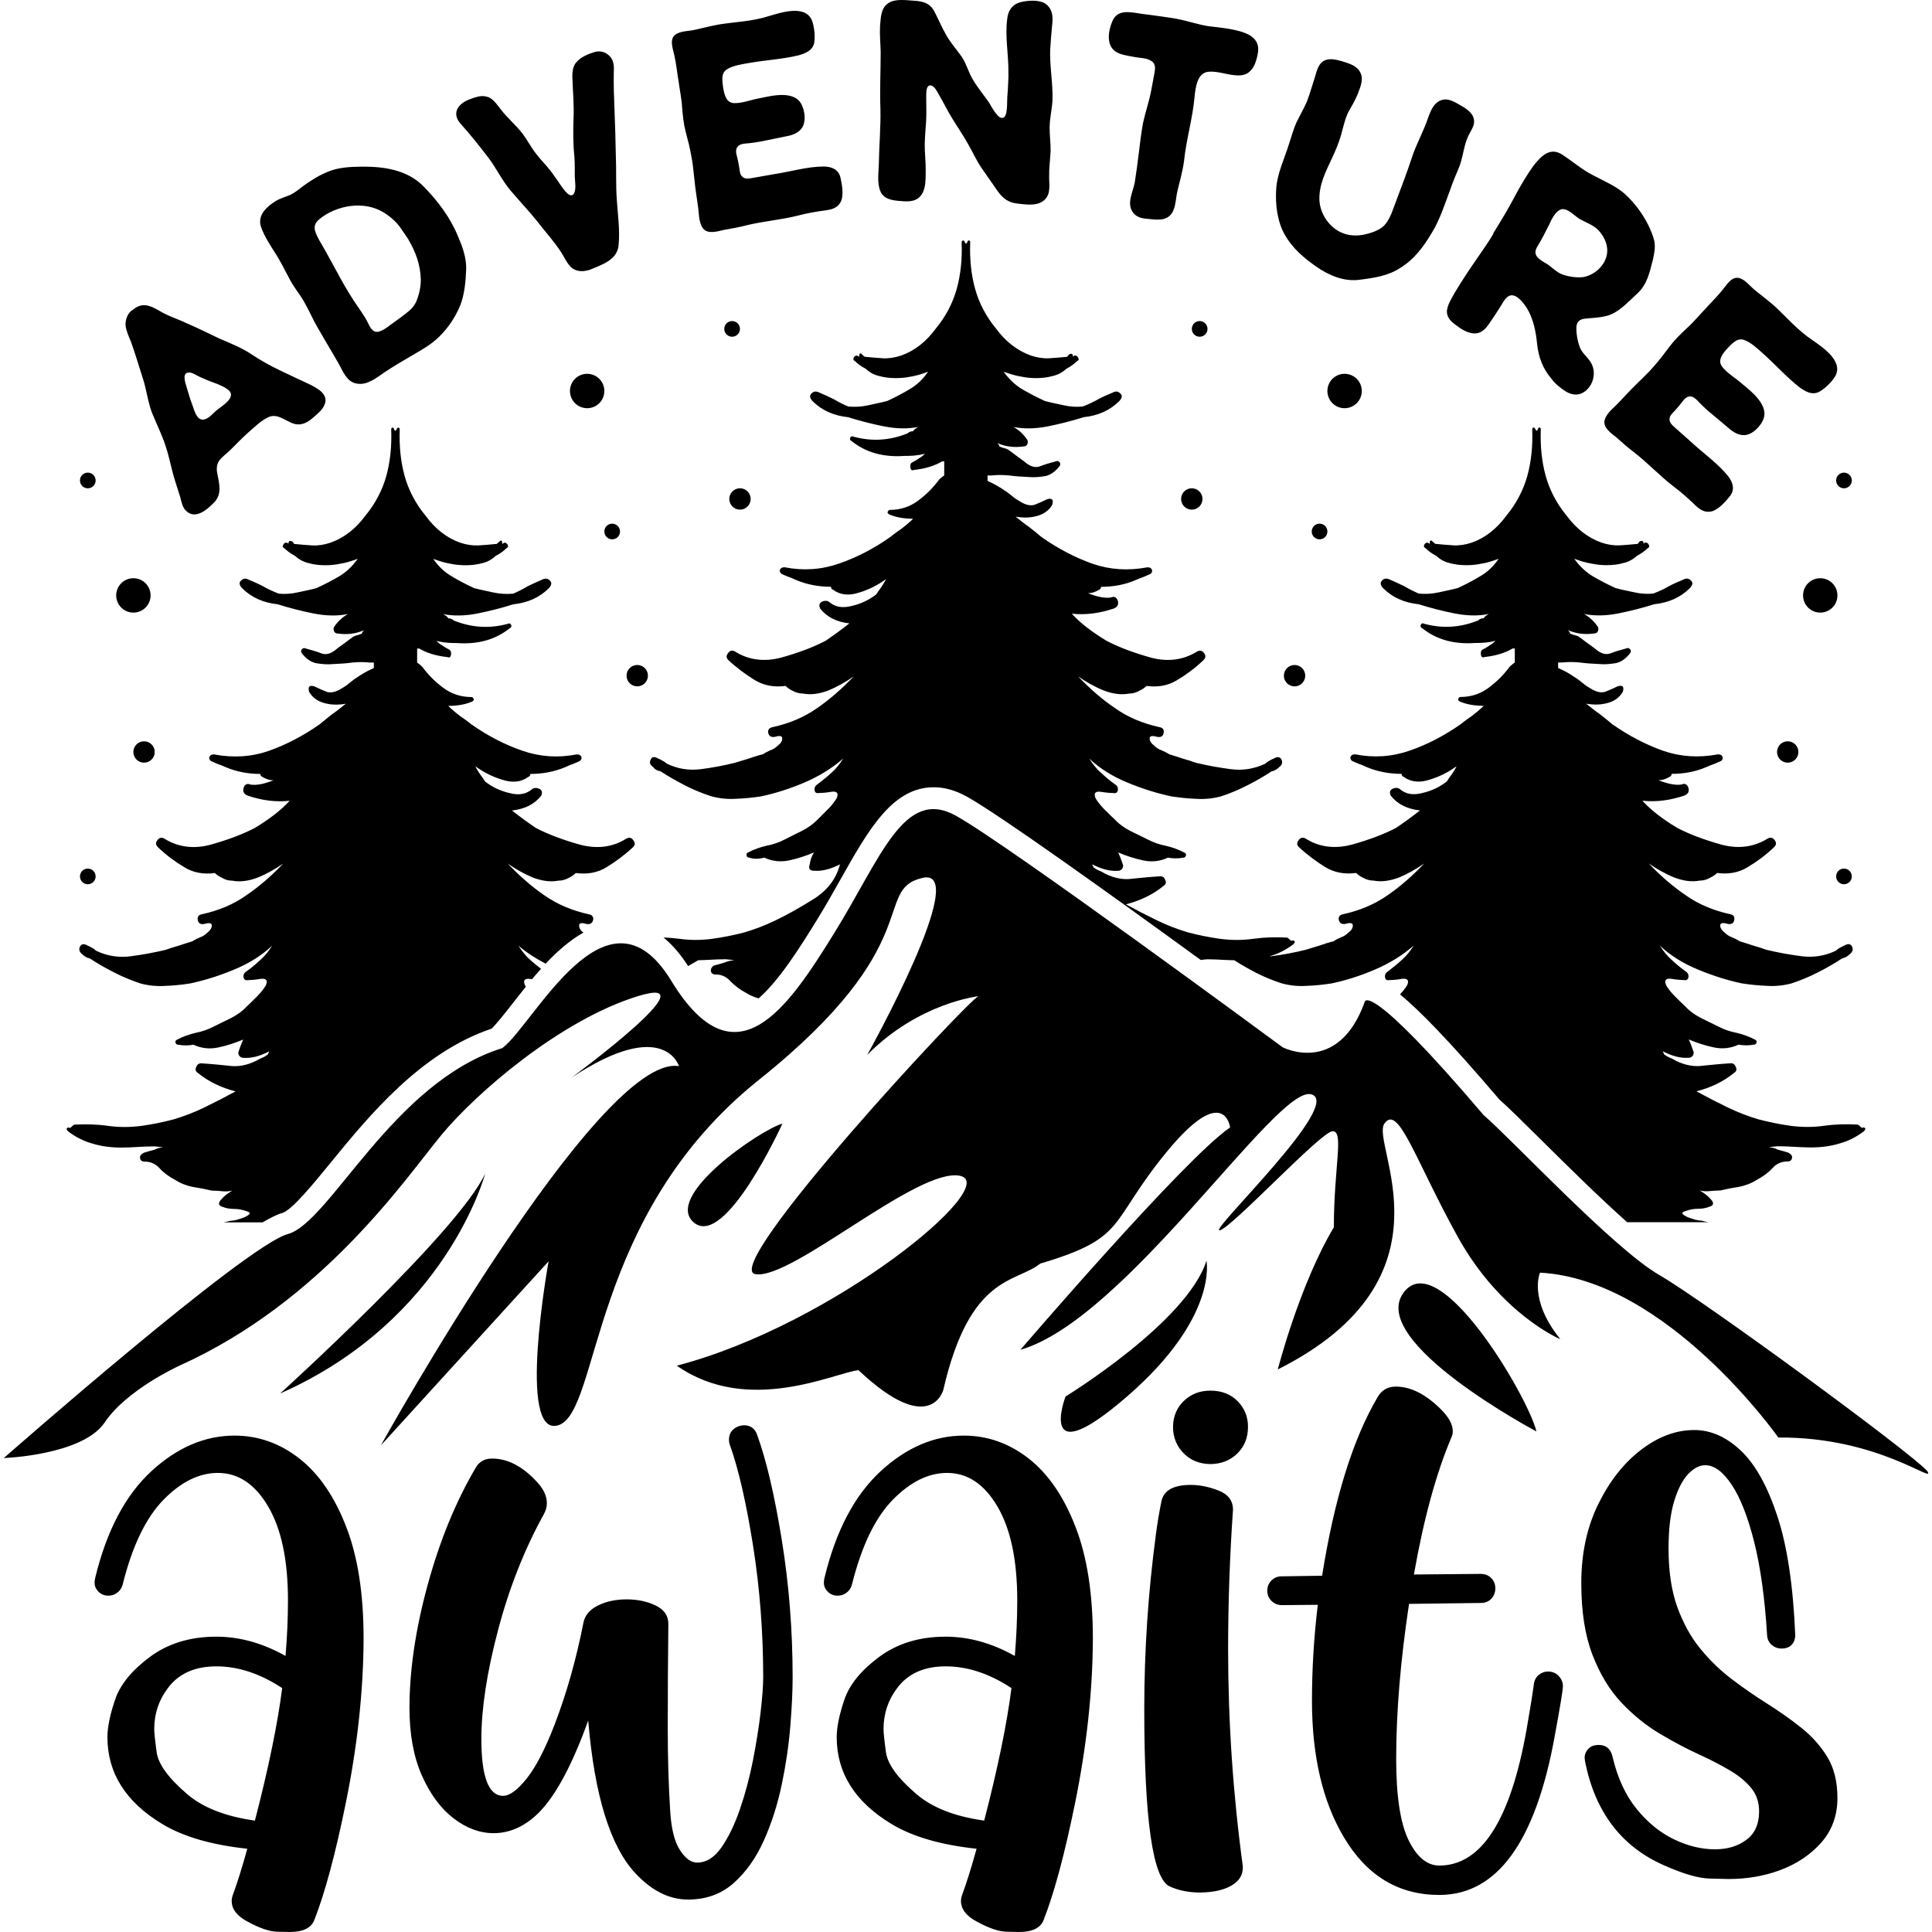 <?xml version="1.0" encoding="utf-8"?>
<!-- Generator: Adobe Illustrator 24.0.0, SVG Export Plug-In . SVG Version: 6.00 Build 0)  -->
<svg version="1.1" id="Layer_1" xmlns="http://www.w3.org/2000/svg" xmlns:xlink="http://www.w3.org/1999/xlink" x="0px" y="0px"
	 viewBox="0 0 864 864" style="enable-background:new 0 0 864 864;" xml:space="preserve">
<path d="M58.5,152.67c1.94,5.27,3.52,10.85,5.24,16.1c1.82,5.37,2.32,10.88,4.27,15.93c2.15,5.29,4.76,10.38,6.36,15.74
	c1.53,4.81,2.39,9.78,3.92,14.59l2.34,7.38c0.52,2,0.99,4.66,2.64,6.08c4,3.88,9.1-0.36,11.92-3.23c3.97-3.66,3.15-7.66,2.17-12.54
	c-0.5-2.22-0.78-4.65,0.68-6.73c1.21-1.67,3.15-2.96,4.68-4.49c2.69-2.55,5.17-5.33,8.08-7.87c2.79-2.43,5.96-5.61,9.34-7.13
	c4.62-1.98,8.44,2.87,12.68,3.27c2.71,0.29,5.11-1.18,6.97-2.8c1.74-1.52,3.82-3.13,4.94-5.13c2.98-5.27-2.61-8.16-6.53-10.07
	c-8.79-4.21-17.72-7.88-25.76-13.35c-4.39-2.92-9.4-4.91-14.28-6.99c-4.87-2.3-9.63-4.71-14.51-6.79
	c-4.23-2.04-8.63-3.32-12.62-5.78c-4.2-2.47-7.73-3.7-11.68-0.25c-2.27,1.16-3.37,4.58-3.2,6.89
	C56.41,147.94,57.56,150.42,58.5,152.67z M84.99,166.61c1.41,0.21,2.97,1.3,4.35,1.94l3.93,1.69c2.77,1.07,5.55,1.91,7.96,3.5
	c5.77,3.57-2.06,7.73-4.73,10.06c-1.63,1.42-3.66,4.01-6.06,3.85c-2.61-0.18-3.63-4.4-4.37-6.42c-1.03-2.58-1.72-5.26-2.53-7.83
	C82.92,171.28,80.97,166.23,84.99,166.61z M123.28,113.49c2.24,3.52,4.07,7.27,6.04,10.94c1.84,3.75,4.45,6.69,6.47,10.16
	c2.34,4,4.06,8.17,6.32,12.03l9.03,15.45c2.18,3.73,3.84,9.01,8.78,9.52c4.33,0.68,8.47-2.63,11.78-4.92
	c4.11-2.76,8.1-5.09,12.36-7.58c4.26-2.49,8.73-4.93,12.24-8.41c4.09-4,7.06-8.41,9.34-13.68c2.15-5.19,2.64-11.38,2.84-16.85
	c0.08-5.05-1.69-9.91-3.73-14.62c-3.45-8.35-8.98-15.66-15.2-22.03c-7.27-7.54-17.81-9.06-27.76-8.97
	c-4.98,0.05-10.56,0.28-15.27,2.32c-4.17,1.73-7.69,3.96-11.32,6.62c-1.71,1.36-3.42,2.71-5.36,3.67c-2.15,0.9-4.46,1.54-6.46,2.7
	c-4.05,2.55-8.3,6.28-6.72,11.44C118.13,105.6,120.88,109.71,123.28,113.49z M144.05,97.06c4.16-2.97,9.63-4.92,14.87-5.12
	s9.88,1.01,14.16,4.05c2.18,1.59,4.01,3.19,5.6,5.3c0.31,0.53,4.19,5.95,4.06,6.03c3.27,5.59,5.22,11.07,5.44,17.55
	c0.07,3.17-0.68,6.47-1.8,9.45c-1.01,2.55-2.69,4.26-4.94,5.92c-1.84,1.43-3.82,2.95-5.87,4.33c-1.52,1.07-3.15,2.56-5.17,3.38
	c-3.22,1.53-4.7-1.01-5.91-3.69c-1.03-2.07-2.34-4-3.72-6.05c-6.54-9.05-11.29-19.31-16.98-29.03c-1.17-2-2.49-4.26-2.97-6.3
	C140.23,100,142.07,98.57,144.05,97.06z M206.01,55.38c-4.17-4.73-1.24-8.9,3.78-10.88c2.32-0.84,5.17-2.03,7.73-1.31
	c2.85,0.61,4.47,3.3,6.23,5.46c3.48,4.65,8.2,8.19,11.25,13c1.77,2.64,3.26,5.38,5.27,7.78c1.81,2.3,3.86,4.34,5.68,6.64
	c1.81,2.3,3.34,4.7,5,7.05c0.96,1.29,4.31,6.48,5.88,3.12c0.83-1.78,0.32-5.03,0.22-7.13c-0.02-2.78,0.05-5.76-0.16-8.63
	c-0.58-5.7-0.62-11.26-0.42-17.07c0.33-6.35-0.31-12.68-0.52-19.17c-0.01-2.29,0.27-4.69,1.79-6.39c1.94-2.34,5.37-3.74,8.18-4.59
	c2.37-0.69,4.73-0.07,6.48,1.6c2.25,2.14,2.22,4.78,2.09,7.61c-0.11,5.61,0.08,11.12,0.32,16.78c0.26,6.63,0.47,13.12,0.58,19.8
	c0.31,6.77-0.06,13.47,0.45,20.34c0.46,6.72,1.46,13.58,0.79,20.38c-0.71,6.66-7.69,8.68-12.96,10.91c-2.66,0.8-5.39,0.96-7.83-0.78
	c-2.09-1.71-3.28-4.55-4.81-6.96c-3.05-4.8-7.06-9.1-10.49-13.6c-3.88-4.83-8.14-9.36-12.1-14c-3.97-4.64-6.45-10.14-10.18-15.03
	C214.3,65.18,210.37,60.2,206.01,55.38z M301.67,25.23c-0.48-2.74-2.55-7.39,0.2-9.59c2.32-1.97,6.61-1.63,9.44-2.44
	c3.47-0.76,6.91-1.68,10.41-2.29c7.47-1.16,14.96-1.37,22.21-3.74c5.36-1.57,16.01-5.16,19.12,1.82c1.11,2.78,1.61,7.39,1.03,10.31
	c-0.81,3.43-4.05,4.63-7.03,5.46c-7.21,1.74-14.67,2.1-21.96,3.39c-3.19,0.56-7.32,1.13-10,2.85c-2.83,1.75-2.03,5.37-1.71,8.13
	c0.48,2.73,1.2,6.84,4.83,6.98c3.63,0.15,7.57-1.48,11.22-2.12c5.6-1.14,16.07-3.92,19.18,3.06c1.24,2.6,1.81,6.73,0.41,9.49
	c-1.65,3.11-4.94,4-8.13,4.56c-0.91,0.16-10.74,2.2-10.74,2.2L340,63.31c-1.82,0.32-3.5,0.61-5.2,0.75
	c-1.7,0.14-3.88,0.21-4.91,1.49s-0.74,2.95-0.34,4.29c0.45,1.65,0.74,3.32,1.03,4.99c0.24,1.37,0.25,3.24,1.35,4.15
	c1.15,1.21,2.97,0.89,4.49,0.62l10.33-1.81c7.02-1.08,14.46-3.32,21.66-3.33c3.45,0.02,6.66,1.34,7.45,4.96
	c0.71,3.17,1.43,7.27,0.39,10.27c-1.44,3.39-4.3,4.04-7.52,4.45c-3.83,0.51-7.78,1.21-11.52,2.18c-7.49,1.94-15.38,2.54-22.9,4.33
	c-3.44,0.92-7.09,1.56-10.58,2.17c-2.86,0.66-7.31,2.06-9.37-0.71c-2.05-2.77-1.74-7.22-2.3-10.41c-0.49-3.67-1.13-7.32-1.46-11.02
	c-0.49-3.67-0.67-7.4-1.46-11.02c-0.64-3.65-1.58-7.24-2.53-10.84c-0.94-3.6-1.25-7.14-1.56-10.69c-0.21-3.88-1.06-7.81-1.57-11.63
	C302.83,32.7,302.49,29,301.67,25.23z M393.75,85.6c-1.64-3.73-0.78-8.81-0.72-12.67c0.13-8.02,0.88-16.03,0.7-24.22
	c-0.33-8.49,0.12-16.97,0.11-25.46c-0.09-3.86-0.49-7.88-0.27-11.73c0.37-3.7,0.28-7.87,3.72-10.13c3.12-2.11,8.04-1.26,11.59-1.05
	c3.85,0.22,6.93,1.04,8.88,4.62c1.8,3.43,3.28,7,5.23,10.43c1.95,3.58,4.68,6.56,7.09,9.99c2.11,3.12,2.97,6.84,4.93,10.11
	c2.1,3.58,4.83,6.87,7.24,10.3c0.9,1.4,4.04,7.78,6.37,6.89c2.17-0.74,1.67-7.53,1.85-9.38c0.17-0.93,0.63-10.33,0.48-10.33
	l0.01-0.31c0.13-8.17-1.59-16.23-0.53-24.24c0.37-3.7,2.27-6.45,5.99-7.46c2.94-0.72,7.58-1.11,10.49,0.33
	c3.36,1.91,4.08,5.31,3.71,8.86c-0.37,4.01-0.75,8.01-0.97,12.02c-0.28,7.56,1.3,15.15,1.02,22.85c-0.22,3.85-1.2,7.7-1.27,11.71
	c-0.06,3.55,0.5,7.26,0.44,10.81c-0.22,4.01-0.75,7.86-0.66,12.03c0.09,3.86,0.79,8.19-3.11,10.6c-2.96,1.96-7.43,1.27-10.82,0.9
	c-4.16-0.38-6.75-2.27-9.17-5.71l-7.39-10.61c-2.26-3.43-3.89-7.16-6-10.75c-2.1-3.74-4.51-7.17-6.77-10.91
	c-2.26-3.59-4.04-7.47-6.3-11.21c-0.6-1.09-1.65-3.11-3.03-3.6c-2.15-0.65-2.35,2.28-2.37,3.67c-0.07,4.01,0.18,8.03-0.04,12.04
	c-0.21,3.55-0.57,6.93-0.63,10.48c-0.06,3.85,0.49,7.88,0.43,11.73c-0.06,3.4,0.18,7.72-1.72,10.62c-2.06,3.36-5.77,3.46-9.31,3.09
	C399.4,89.7,395.24,89.17,393.75,85.6z M497.58,9.21c2.47-5.66,9.27-3.45,14.03-2.88c1.55,0.13,15.01,2.01,14.98,2.17
	c4.55,0.85,9.11,2.48,13.84,3.21c4.91,0.6,9.55,0.99,14.31,2.35c4.62,1.33,8.55,3.79,7.87,9.16c-0.64,4.28-2.29,9.77-7.28,10.41
	s-9.98-2.02-14.94-1.53c-5.11,0.46-5.77,7.4-6.18,11.25c-0.87,9.72-3.69,18.93-4.68,28.47c-0.63,5.06-2.11,9.65-3.17,14.48
	c-0.85,4.55-0.68,10.39-6.26,11.7c-2.11,0.39-4.26,0.15-6.26-0.07c-2.79-0.2-5.39-0.53-7.15-2.9c-3.02-4.02-0.03-9.11,0.76-13.35
	c0.67-4.42,1.31-8.7,1.8-13c0.54-4.61,1.12-9.36,1.97-13.91c1.06-4.83,2.72-9.54,3.62-14.39l1.5-8.04c0.34-1.82,0.4-3.85-1.28-4.95
	c-2.35-1.69-5.86-1.4-8.56-2.06c-2.43-0.45-5.34-0.84-7.44-2.17C494.42,20.24,495.69,13.41,497.58,9.21z M574.57,104.99
	c-3.37-5.9-4.28-13.51-3.86-20.28c0.39-7.11,3.74-13.77,5.82-20.57c1.01-3.08,1.87-6.22,3.16-9.2c1.55-3.21,3.38-6.31,4.78-9.57
	c1.26-3.32,2.23-6.75,3.34-10.12c0.79-2.51,1.41-5.9,3.53-7.57c2.57-1.99,5.86-1.08,8.71-0.33c3.08,1.01,6.57,1.83,8.2,4.92
	c1.69,2.95,0.23,6.36-0.92,9.39c-1.15,3.03-2.82,5.7-4.4,8.56c-1.6,3.35-2.23,6.75-3.25,10.32c-1.03,3.57-2.54,7.12-4.14,10.48
	c-2.68,5.75-5.75,11.68-5.49,18.38c0.23,6.36,4.7,12.84,10.82,15c3.18,1.21,7.33,1.13,10.49,0.18c2.91-0.71,6.38-2.03,8.29-4.45
	c2.21-2.79,3.4-6.79,4.66-10.11c2.46-6.5,4.93-12.99,7.1-19.59c2.01-6.17,5.32-11.85,7.33-18.02c1.09-2.89,2.35-6.2,5.48-7.49
	c3.33-1.38,6.46,0.8,9.18,2.33c2.72,1.53,6,3.76,5.81,7.32c-0.03,1.81-1.06,3.23-1.81,4.76c-0.95,1.62-1.66,3.5-2.17,5.28
	c-0.91,3.28-1.4,6.73-2.66,10.05c-1.46,3.41-2.97,6.96-4.14,10.48c-2.52,6.64-4.55,13.29-8.31,19.29
	c-3.62,6.06-7.65,11.46-13.71,15.26c-5.32,3.59-11.81,4.6-18.05,5.37c-7.17,1.08-13.99-1.84-19.74-5.84
	C583.03,115.29,578.03,111.08,574.57,104.99z M656.65,121.28c-2.07,3.07-4.01,6.23-5.95,9.38c-1.32,2.45-3.31,5.39-3.63,8.27
	c-0.19,2.96,1.85,4.94,4.14,6.53c2.07,1.64,4.96,3.41,7.71,3.65c3.31,0.22,5.29-1.82,6.95-4.24c1.83-2.68,3.58-5.23,5.27-7.99
	c1.21-1.97,2.92-5.63,5.95-4.67c2.29,0.69,4.46,3.65,5.68,5.49c2.91,4.69,4.12,10.68,4.62,16.06c0.6,5.8,2.5,10.96,6.27,15.44
	c1.67,2.3,4.19,4.39,6.55,5.84c2.1,1.29,4.61,1.93,7.06,0.89c5.05-2.33,7.11-9.21,4.07-13.98c-1.46-2.34-3.74-3.93-4.82-6.59
	c-0.95-2.58-1.58-5.68-1.55-8.38c-0.15-2.99,1.42-4.38,4.42-4.53c3.07-0.28,5.85-0.39,8.82-1.1c5.52-1.32,9.83-6.27,13.98-10.07
	c4.52-4.11,5.56-9.63,7.02-15.25c0.58-2.72,1.17-5.44,0.59-8.33c-0.56-2.34-1.59-4.78-2.7-7.1c-2.54-5-5.88-9.59-9.91-13.34
	c-4.09-3.96-9.78-6.19-14.67-8.84c-4.98-2.51-9.09-6.13-13.74-9.17c-5.36-3.66-9.45,0.35-12.8,4.63c-3.22,4.36-5.92,9.04-8.48,13.8
	c-2.92,5.63-6.23,11.02-9.63,16.54C668.37,104.58,657.7,119.57,656.65,121.28z M687.54,110.21c1.94-3.15,3.53-6.34,5.21-9.66
	c1.03-2.27,3.01-6.66,5.95-7.03c2.78-0.1,5.29,2.89,7.52,4.26c2.5,1.54,5.53,2.49,7.79,4.42c2.12,1.85,4.13,5.07,4.57,7.88
	c1.31,6.42-4.08,12.53-10.28,13.79c-2.81,0.45-6.64-0.1-9.33-1.03c-3.29-1.12-5.33-4-8.38-5.51
	C687.56,115.47,685.36,113.76,687.54,110.21z M739.8,163.61c2.46-2.77,4.69-5.74,6.91-8.72c2.23-2.97,4.81-5.42,7.4-7.87
	c2.91-2.58,5.45-5.68,8.13-8.46c2.56-2.89,5.25-5.45,7.7-8.44c1.84-2.08,4.2-6.59,7.63-5.81c2.98,0.59,5.38,4.16,7.78,5.88
	c2.76,2.24,5.61,4.37,8.27,6.72c5.55,5.13,10.37,10.86,16.74,15.07c4.56,3.23,14,9.33,10.46,16.1c-1.48,2.6-4.79,5.86-7.44,7.22
	c-3.19,1.5-6.14-0.29-8.65-2.11c-5.84-4.57-10.77-10.18-16.31-15.1c-2.42-2.15-5.43-5.03-8.45-6.06c-3.13-1.13-5.47,1.75-7.43,3.72
	c-1.85,2.07-4.61,5.19-2.47,8.12c2.14,2.93,5.87,5,8.64,7.46c4.37,3.67,13.06,10.15,9.53,16.92c-1.27,2.59-4.15,5.6-7.17,6.22
	c-3.46,0.64-6.2-1.38-8.62-3.53c-0.69-0.62-8.4-7.04-8.4-7.04l-0.12-0.1c-1.38-1.23-2.65-2.36-3.82-3.6
	c-1.17-1.24-2.58-2.91-4.22-2.92c-1.64-0.01-2.77,1.26-3.57,2.4c-1.01,1.37-2.14,2.64-3.27,3.91c-0.92,1.04-2.38,2.22-2.41,3.64
	c-0.23,1.65,1.15,2.88,2.31,3.9l7.84,6.97c5.21,4.83,11.59,9.25,16.07,14.89c2.13,2.71,3.09,6.04,0.75,8.92
	c-2.04,2.53-4.8,5.64-7.8,6.69c-3.55,0.98-5.84-0.85-8.16-3.12c-2.78-2.68-5.78-5.34-8.87-7.67c-6.18-4.66-11.55-10.46-17.63-15.24
	c-2.86-2.12-5.63-4.58-8.28-6.94c-2.3-1.83-6.17-4.44-5.27-7.78s4.57-5.85,6.72-8.27c2.57-2.66,5.03-5.43,7.72-8
	C734.65,168.94,737.46,166.48,739.8,163.61z M133.99,652.34c-8.76-6.89-18.48-10.33-29.15-10.33c-13.14,0-25.46,5.25-36.95,15.74
	c-11.77,10.77-20.21,26.74-25.32,47.9c-0.18,0.73-0.27,1.46-0.27,2.19c0,0.92,0.23,1.78,0.68,2.6c1.28,2.1,3.1,3.15,5.47,3.15
	c1.28,0,2.42-0.32,3.42-0.96c1.55-0.91,2.55-2.28,3.01-4.11c4.29-17.15,10.35-29.75,18.2-37.78c7.85-8.03,15.97-12.04,24.36-12.04
	c9.12,0,16.63,5.02,22.51,15.06c5.89,10.04,8.83,24,8.83,41.88c0,8.12-0.37,16.42-1.09,24.91c-10.22-5.75-20.53-8.62-30.93-8.62
	c-11.68,0-21.58,3.01-29.7,9.03c-8.12,6.02-13.32,12.41-15.6,19.16c-2.28,6.75-3.42,12.32-3.42,16.7c0,16.06,8.16,29.02,24.5,38.87
	c9.31,5.66,21.99,9.35,38.05,11.08c-2.37,8.58-4.56,15.55-6.57,20.94c-0.27,0.82-0.41,1.6-0.41,2.33c0,3.65,2.28,6.71,6.84,9.17
	c5.47,3.01,9.92,4.56,13.34,4.65c3.42,0.09,5.31,0.14,5.68,0.14c6.02,0,9.72-1.78,11.09-5.34c4.74-12.04,9.44-29.51,14.1-52.42
	c5.2-25.55,7.85-50.04,7.94-73.49c0-19.89-2.56-36.45-7.67-49.68C149.72,669.48,142.75,659.23,133.99,652.34z M114,814.18
	c-13.14-1.82-23.27-5.79-30.38-11.91c-8.3-7.12-12.82-13.32-13.55-18.61c-0.73-5.29-1.09-8.76-1.09-10.4
	c0-6.75,1.96-12.77,5.89-18.07c4.83-6.66,12.13-9.99,21.9-9.99c9.76,0,19.57,3.24,29.42,9.72C124.18,770.8,120.12,790.55,114,814.18
	z M349.61,688.61c3.24,20.03,4.86,40.53,4.86,61.52c0,6.02-0.34,13.28-1.03,21.76c-0.68,8.48-1.96,17.2-3.83,26.14
	c-1.87,8.94-4.54,17.29-8.01,25.05c-3.47,7.76-7.96,14.1-13.48,19.02c-5.52,4.93-12.34,7.39-20.46,7.39c-8.3,0-16.1-3.88-23.4-11.63
	c-11.32-12.05-18.39-34.85-21.21-68.43c-7.66,21.26-15.56,35.49-23.68,42.7c-5.75,5.11-11.95,7.67-18.61,7.67
	c-6.21,0-12.18-2.21-17.93-6.64c-5.75-4.42-10.47-10.81-14.17-19.16c-3.7-8.35-5.54-18.41-5.54-30.17c0-16.88,2.71-35.24,8.14-55.09
	c5.43-19.85,12.61-37.34,21.55-52.49c1.55-2.64,3.97-3.97,7.25-3.97c7.12,0,13.91,3.61,20.39,10.81c2.74,3.01,4.11,6.07,4.11,9.17
	c0,1.64-0.46,3.28-1.37,4.93c-8.67,15.69-15.49,32.96-20.46,51.8c-4.97,18.84-7.46,35.06-7.46,48.66c0,16.97,3.24,25.46,9.72,25.46
	c2.92,0,6.43-2.58,10.54-7.73c4.11-5.15,8.26-13.16,12.45-24.02c5.38-13.96,9.72-29.29,13-45.98c0.73-3.19,2.92-5.68,6.57-7.46
	c3.65-1.78,7.89-2.67,12.73-2.67c4.83,0,9.14,0.91,12.93,2.74c3.79,1.83,5.68,4.56,5.68,8.21c-0.18,15.7-0.27,31.16-0.27,46.4
	c0,13.32,0.36,25.73,1.09,37.23c0.46,7.85,1.89,13.66,4.31,17.45c2.42,3.79,5,5.68,7.73,5.68c4.11,0,7.73-2.26,10.88-6.78
	c3.15-4.51,5.91-10.22,8.28-17.11c2.37-6.89,4.31-14.16,5.82-21.83c1.5-7.67,2.64-14.85,3.42-21.55c0.77-6.71,1.16-11.88,1.16-15.53
	c0-20.25-1.53-39.99-4.58-59.19c-3.06-19.2-6.5-34.15-10.33-44.82c-0.27-0.73-0.41-1.46-0.41-2.19c0-3.01,1.46-5.06,4.38-6.16
	c0.82-0.27,1.6-0.41,2.33-0.41c2.92,0,4.88,1.41,5.89,4.24C342.7,652.92,346.37,668.59,349.61,688.61z M460.13,652.34
	c-8.76-6.89-18.48-10.33-29.15-10.33c-13.14,0-25.46,5.25-36.95,15.74c-11.77,10.77-20.21,26.74-25.32,47.9
	c-0.18,0.73-0.27,1.46-0.27,2.19c0,0.92,0.23,1.78,0.68,2.6c1.28,2.1,3.1,3.15,5.47,3.15c1.28,0,2.42-0.32,3.42-0.96
	c1.55-0.91,2.55-2.28,3.01-4.11c4.29-17.15,10.35-29.75,18.2-37.78c7.85-8.03,15.97-12.04,24.36-12.04
	c9.12,0,16.63,5.02,22.51,15.06c5.89,10.04,8.83,24,8.83,41.88c0,8.12-0.37,16.42-1.09,24.91c-10.22-5.75-20.53-8.62-30.93-8.62
	c-11.68,0-21.58,3.01-29.7,9.03c-8.12,6.02-13.32,12.41-15.6,19.16c-2.28,6.75-3.42,12.32-3.42,16.7c0,16.06,8.16,29.02,24.5,38.87
	c9.31,5.66,21.99,9.35,38.05,11.08c-2.37,8.58-4.56,15.55-6.57,20.94c-0.27,0.82-0.41,1.6-0.41,2.33c0,3.65,2.28,6.71,6.84,9.17
	c5.47,3.01,9.92,4.56,13.34,4.65c3.42,0.09,5.31,0.14,5.68,0.14c6.02,0,9.72-1.78,11.09-5.34c4.74-12.04,9.44-29.51,14.1-52.42
	c5.2-25.55,7.85-50.04,7.94-73.49c0-19.89-2.56-36.45-7.67-49.68C475.86,669.48,468.88,659.23,460.13,652.34z M440.14,814.18
	c-13.14-1.82-23.27-5.79-30.38-11.91c-8.3-7.12-12.82-13.32-13.55-18.61c-0.73-5.29-1.09-8.76-1.09-10.4
	c0-6.75,1.96-12.77,5.89-18.07c4.83-6.66,12.13-9.99,21.9-9.99c9.76,0,19.57,3.24,29.42,9.72
	C450.32,770.8,446.26,790.55,440.14,814.18z M549.22,737.54c0,32.48,2.19,64.83,6.57,97.04v0.68c0,3.38-1.71,6.04-5.13,8.01
	c-3.42,1.96-8.05,2.99-13.89,3.08c-5.11,0-9.67-0.91-13.69-2.73c-7.57-3.47-11.36-29.93-11.36-79.38c0-26,1.73-52.01,5.2-78.01
	c0.64-4.93,1.46-9.85,2.46-14.78c1-4.93,5.38-7.39,13.14-7.39c4.01,0,8.16,0.84,12.45,2.53c4.29,1.69,6.43,4.54,6.43,8.55
	C549.95,696.12,549.22,716.92,549.22,737.54z M553.46,626.61c3.1,3.15,4.65,6.96,4.65,11.43c0,4.93-1.62,8.94-4.86,12.05
	c-3.24,3.1-7.28,4.65-12.11,4.65c-4.84-0.09-8.81-1.73-11.91-4.93c-3.1-3.19-4.65-7.12-4.65-11.77c0.09-4.74,1.73-8.62,4.93-11.63
	c3.19-3.01,7.12-4.51,11.77-4.51C546.3,621.89,550.36,623.47,553.46,626.61z M697.58,750.13c0.91,1.19,1.37,2.46,1.37,3.83
	c0,1.74-1.23,9.26-3.7,22.58c-8.58,47.26-25.78,70.89-51.6,70.89c-18.25,0-32.48-8.62-42.7-25.87
	c-9.49-15.96-14.23-36.31-14.23-61.04c0-14.14,0.87-28.42,2.6-42.84l-16.01,0.14c-1.82,0-3.38-0.61-4.65-1.85
	c-1.28-1.23-1.92-2.76-1.92-4.59c0-1.82,0.62-3.35,1.85-4.59c1.23-1.23,2.76-1.85,4.59-1.85l18.07-0.27
	c5.47-34.39,13.73-60.99,24.77-79.79c1.82-3.19,4.56-4.79,8.21-4.79c6.66,0,13.41,3.42,20.26,10.26c3.47,3.47,5.2,6.71,5.2,9.72
	c0,0.91-0.18,1.78-0.55,2.6c-6.84,16.06-12.45,36.54-16.83,61.45l29.84-0.27c1.92,0,3.49,0.62,4.72,1.85
	c1.23,1.23,1.85,2.76,1.85,4.58c0,1.83-0.59,3.38-1.78,4.66c-1.19,1.28-2.74,1.91-4.65,1.91l-32.16,0.41
	c-3.83,25.27-5.75,48.4-5.75,69.39c0,16.61,1.85,28.7,5.54,36.27c3.7,7.57,8.28,11.36,13.76,11.36c18.79,0,31.8-20.25,39-60.77
	c1.64-9.49,2.74-16.29,3.28-20.39c0.27-1.82,1.03-3.21,2.26-4.17s2.58-1.44,4.04-1.44C694.52,747.53,696.3,748.4,697.58,750.13z
	 M817.26,785.85c2.96,4.93,4.45,11,4.45,18.2c0,7.85-2.42,14.51-7.25,19.98c-4.84,5.48-11.09,9.63-18.75,12.45
	c-7.03,2.55-14.6,3.83-22.72,3.83c-0.73,0-3.56-0.07-8.49-0.21c-4.93-0.13-11.63-2.07-20.12-5.82
	c-19.07-8.3-30.89-23.68-35.45-46.12c-0.18-0.82-0.27-1.6-0.27-2.33c0-0.91,0.32-1.87,0.96-2.88c1.1-1.73,2.87-2.6,5.34-2.6
	c3.28,0,5.34,1.74,6.16,5.2c2.19,9.4,5.75,17.15,10.67,23.27c4.93,6.11,10.49,10.67,16.7,13.68c6.2,3.01,12.36,4.52,18.48,4.52
	c5.57,0,10.24-1.41,14.03-4.24c3.79-2.83,5.68-7.07,5.68-12.73c0-4.11-1.19-7.59-3.56-10.47c-2.37-2.88-5.52-5.48-9.44-7.8
	c-3.92-2.33-8.35-4.63-13.28-6.91c-5.84-2.64-11.86-5.82-18.07-9.51c-6.21-3.7-11.95-8.35-17.24-13.96
	c-5.29-5.61-9.6-12.73-12.93-21.35c-3.33-8.62-5-19.32-5-32.1c0-13.23,2.53-25,7.6-35.31c5.06-10.31,11.45-18.41,19.16-24.29
	c7.71-5.89,15.62-8.83,23.75-8.83c7.39,0,14.32,3.06,20.8,9.17c6.48,6.11,11.93,15.88,16.36,29.29c4.42,13.41,7.09,31.16,8.01,53.24
	c0,1.73-0.53,3.17-1.57,4.31c-1.05,1.14-2.58,1.71-4.59,1.71c-1.64,0-3.1-0.55-4.38-1.64c-1.28-1.1-1.96-2.55-2.05-4.38
	c-1.01-16.42-2.92-30.27-5.75-41.54c-2.83-11.27-6.18-19.82-10.06-25.66c-3.88-5.84-7.82-8.76-11.84-8.76
	c-2.65,0-5.23,1.35-7.73,4.04c-2.51,2.69-4.59,6.77-6.23,12.25c-1.64,5.48-2.46,12.45-2.46,20.94c0,10.22,1.3,18.93,3.9,26.14
	c2.6,7.21,6.02,13.41,10.26,18.61c4.24,5.2,8.92,9.74,14.03,13.62c5.11,3.88,10.26,7.46,15.47,10.74
	c5.66,3.56,10.9,7.25,15.74,11.09C810.4,776.55,814.3,780.93,817.26,785.85z M30.45,505.94c-0.68-0.68-0.82-1.23-0.41-1.5
	c0.27-0.27,0.82-0.27,1.36,0c0.96-0.95,1.64-1.5,1.91-1.5c5.18-0.27,10.23-0.14,15.01,0.55c4.91,0.68,9.82,0.68,15.01,0
	c4.78-0.68,9.55-1.64,14.19-2.86c4.64-1.37,9.28-3.14,13.78-5.32c4.78-2.32,9.55-4.77,14.05-7.23c-6.41-1.64-12.14-4.37-16.92-8.32
	c-0.95-0.55-1.23-1.5-0.68-2.59c0.41-1.09,1.09-1.64,2.18-1.64c4.5,0.27,8.6,0.68,12.55,1.09c3.82,0.55,7.78-0.14,12.01-2.18
	c0.96-0.55,1.91-1.09,2.73-1.37c0.68-0.27,1.64-0.82,2.59-1.5c0-0.27,0.14-0.55,0.27-0.68c0.14-0.14,0.27-0.41,0.27-0.68
	c-4.23,2.18-8.05,3.14-11.6,2.86c-0.68,0-1.23-0.27-1.77-0.95c-0.41-0.68-0.55-1.36-0.27-1.91c0.68-2.05,1.37-3.82,2.05-5.32
	c-3.55,1.5-7.23,2.73-11.19,3.55c-3.82,0.82-7.5,0.41-11.05-1.23c-2.32,0.41-4.5,0.41-6.82,0c-0.68,0-0.96-0.27-1.23-0.95
	c-0.14-0.68,0.14-1.09,0.82-1.36c2.59-1.36,5.32-2.32,8.19-3c2.86-0.55,5.59-1.5,8.19-2.86c2.59-1.23,5.18-2.59,7.78-3.82
	c2.59-1.36,4.78-2.87,6.68-4.91c1.64-1.5,3.27-3.14,4.91-4.78c1.64-1.64,2.86-3.27,3.82-4.78c0.96-2.32,0.27-3.27-2.18-3
	c-2.46,0.41-4.23,0.55-5.59,0.55c-1.23,0.27-1.91-0.14-2.18-1.23c-0.14-1.09,0.27-2.05,1.23-2.59c2.32-1.64,4.37-3.41,6.28-5.18
	c1.91-1.64,3.68-3.82,5.32-6.41c-4.78,4.5-10.51,8.05-17.19,10.78c-6.55,2.73-13.1,4.78-19.51,6.14c-3.55,0.55-7.23,0.96-11.05,1.09
	c-3.96,0.27-7.64-0.14-11.19-1.09c-4.09-1.36-8.05-3-11.73-4.91c-3.82-1.91-7.37-3.96-10.91-6.28c-1.36-0.27-2.46-0.96-3.41-1.91
	c-1.23-0.96-1.64-2.05-0.96-3.41c0.68-1.23,1.77-1.37,3.41-0.41c0.68,0.27,1.23,0.55,1.91,0.96c0.68,0.27,1.23,0.82,1.91,1.36
	c4.91,2.32,9.96,3.14,15.28,2.46c5.32-0.68,10.51-1.64,15.69-2.86c1.91-0.68,3.96-1.36,6-1.91c2.05-0.68,4.09-1.36,6-1.91
	c0.96-0.68,2.18-1.23,3.41-1.77c1.23-0.41,2.46-1.23,3.41-2.18c1.23-0.96,1.91-2.05,1.91-3.14c0-1.09-1.09-1.36-3.41-0.68
	c-1.64,0.27-2.59-0.27-2.87-1.77c-0.27-1.36,0.27-2.32,1.91-2.59c7.37-1.64,14.05-4.37,19.78-8.46c5.87-3.96,11.32-8.73,16.51-14.19
	c-3.55,2.46-7.37,4.64-11.46,6.28c-3.96,1.5-7.78,2.05-11.32,1.36c-1.64,0-3.14-0.41-4.5-1.23c-1.5-0.68-2.59-1.5-3.27-2.18
	c-5.05,0.68-9.69-0.14-13.64-2.59c-4.09-2.46-8.05-5.32-11.87-9c-0.96-0.96-1.09-1.91-0.27-3c0.82-1.23,1.91-1.5,3.14-0.82
	c6.14,3.82,13.1,4.78,20.74,2.73c7.78-2.18,14.32-4.64,19.78-7.5c6.55-3.96,11.73-7.91,15.55-12.14
	c-6.14,0.68-12.42-0.14-18.83-2.32c-1.64-0.68-2.18-1.77-1.77-3.41c0.55-1.64,1.64-2.18,3.14-1.5c2.59,0.41,6-0.27,10.23-1.91
	c-1.64,0-3.27-0.55-4.91-1.5c-0.55-0.27-0.96-0.68-0.96-1.36c-5.46,0-10.64-0.96-15.42-3c-1.23-0.55-2.46-1.09-3.41-1.36
	c-0.96-0.41-2.05-0.82-3.41-1.5c-0.55-0.55-0.82-1.23-0.41-1.91c0.27-0.68,0.96-0.96,1.91-0.96c8.73,1.64,16.92,1.09,24.69-1.64
	c7.64-2.73,15.28-6.69,22.65-11.87c1.91-1.64,3.82-3.14,5.73-4.64c2.05-1.36,3.96-3,5.87-4.5c-3.27,0.55-6.41,0.55-9.41-0.27
	c-3.14-0.82-5.46-2.46-6.96-5.05c-0.68-2.32,0.14-3.14,2.32-2.46c1.91,0.95,3.82,1.77,5.59,2.46c1.77,0.55,3.96,0.14,6.55-1.5
	c1.23-0.68,2.46-1.5,3.55-2.46c1.23-0.96,2.18-1.77,3.14-2.32c2.32-1.64,4.91-3.14,7.78-4.37v-2.46h-1.91
	c-2.32-0.27-4.91-0.27-7.78,0c-2.86,0.41-5.73,0.55-8.46,0.68c-2.73,0.27-5.32,0-7.78-0.41c-2.32-0.55-4.5-2.05-6.41-4.64
	c-0.27-0.55-0.27-1.23,0.27-1.64c0.41-0.55,0.96-0.55,1.64-0.27c2.59,0.68,4.91,1.36,6.96,2.18c2.18,0.82,4.5,0.14,7.09-2.18
	c1.23-0.96,2.46-1.77,3.55-2.59c1.09-0.82,2.32-1.77,3.68-2.73c0.55-0.27,1.23-0.55,1.91-0.68c0.68-0.14,1.23-0.41,1.91-0.68
	c0-0.41,0.27-0.82,0.96-1.5c-3.82,1.64-7.64,2.05-11.6,1.5c-0.96,0-1.64-0.41-1.91-1.23c-0.27-0.82-0.14-1.5,0.41-2.18
	c1.64-2.32,3.68-4.09,5.87-5.32c-4.77,0.96-9.96,0.82-15.42-0.27c-5.46-1.09-10.78-2.46-15.96-4.09c-6.41-0.68-11.73-3-15.96-7.23
	c-1.23-1.37-1.5-2.46-0.41-3.41c0.96-0.95,2.05-1.09,3.27-0.41c2.32,0.96,4.5,1.91,6.55,3c2.05,1.23,4.5,2.32,6.96,3.28
	c2.59,0.27,5.46,0.14,8.46-0.55c3.14-0.68,6-1.23,8.46-1.91c3.55-1.64,6.96-3.41,10.23-5.32c3.14-1.91,5.87-4.5,8.19-7.78
	c-2.59,0.96-5.18,1.77-7.78,2.18c-2.59,0.55-4.77,0.68-6.68,0.68c-2.59,0-5.18-0.27-7.5-0.96c-2.46-0.55-4.5-1.77-6.14-3.27
	c-1.91-0.95-3.41-2.18-4.78-3.41c-0.68-0.27-0.82-0.82-0.41-1.5c0.27-0.55,0.68-0.96,1.36-0.96c0.41,0,0.68,0.14,0.95,0.55
	c0-1.36,0.68-1.64,1.91-0.95c0,0.27,0.14,0.41,0.27,0.41c0.14,0,0.27,0.14,0.27,0.55c2.86,0.27,5.59,0.55,8.19,0.68
	c2.59,0.14,5.32-0.27,8.19-1.23c6.14-2.18,11.32-6.28,15.55-12.01c4.5-5.46,7.64-11.46,9.41-17.87c1.77-6.41,2.46-13.37,2.18-20.74
	c0-0.41,0.14-0.68,0.41-0.82c0.41-0.14,0.68,0.14,0.95,0.82c0,0.27,0.14,0.41,0.27,0.41c0.14,0,0.27,0.14,0.27,0.55
	c0-0.41,0-0.55,0.14-0.55c0.27,0,0.27-0.14,0.27-0.41c0.41-0.68,0.68-0.96,0.95-0.82c0.41,0.14,0.55,0.41,0.55,0.82
	c-0.27,7.37,0.41,14.32,2.18,20.74c1.77,6.41,4.91,12.42,9.41,17.87c4.23,5.73,9.28,9.82,15.42,12.01c2.87,0.96,5.73,1.36,8.19,1.23
	c2.59-0.14,5.32-0.41,8.19-0.68l1.09-0.95c0.96-0.96,1.36-0.68,1.36,0.95l0.96-0.55c0.68,0,1.23,0.41,1.5,0.96
	c0.27,0.68,0.14,1.23-0.55,1.5c-1.23,1.23-2.86,2.46-4.77,3.41c-1.64,1.5-3.55,2.73-6,3.27c-2.46,0.68-4.91,0.96-7.51,0.96
	c-1.91,0-4.23-0.14-6.82-0.68c-2.59-0.41-5.05-1.23-7.64-2.18c2.18,3.27,4.91,5.87,8.19,7.78c3.14,1.91,6.55,3.68,10.1,5.32
	c2.59,0.68,5.46,1.23,8.46,1.91c3.14,0.68,6,0.82,9,0.55c2.18-0.95,4.37-2.05,6.41-3.28c2.18-1.09,4.37-2.05,6.55-3
	c1.36-0.68,2.46-0.55,3.41,0.41c0.96,0.95,0.82,2.05-0.41,3.41c-4.23,4.23-9.55,6.55-15.96,7.23c-5.18,1.64-10.5,3-15.96,4.09
	c-5.46,1.09-10.64,1.23-15.42,0.27c1.23,0.68,2.05,1.23,2.32,1.91c0.95,0,1.77,0.27,2.46,0.96c8.05,3.27,16.1,3.68,24.15,1.5
	c0.68-0.41,1.09-0.14,1.5,0.41c0.27,0.68,0.14,1.23-0.55,1.5c-6.41,5.18-14.33,7.37-23.74,6.68c-1.23,0-2.73,0-4.23-0.14
	c-1.64-0.14-3.27-0.41-4.91-0.82c0.68,0.68,1.5,1.36,2.46,1.91c0.96,0.68,2.05,1.36,3.41,2.05c0.55,0.27,0.82,0.95,0.68,2.18
	c-0.14,1.09-0.68,1.5-1.64,1.09c-5.18-0.55-9.41-1.91-12.55-3.82h-0.96v6.28c0.55,0.41,1.36,0.96,2.32,1.91
	c2.59,3.55,5.73,6.69,9.41,9.41c3.68,2.73,7.91,4.09,12.42,4.09c0.55,0,0.95,0.27,1.09,0.82c0.27,0.41,0,0.82-0.68,1.23
	c-2.87,1.23-6.41,1.91-10.64,1.91c1.64,1.64,3.27,3,5.05,4.37c1.77,1.23,3.55,2.46,5.18,3.82c7.37,5.18,15.01,9.14,22.92,11.87
	c7.91,2.73,15.96,3.27,24.28,1.64c1.09,0,1.64,0.27,2.05,0.96c0.27,0.68,0.14,1.36-0.55,1.91c-1.23,0.68-2.46,1.09-3.41,1.5
	c-0.95,0.27-2.05,0.82-3.27,1.36c-4.91,2.05-10.1,3-15.55,3c0,0.68-0.27,1.09-0.96,1.36c-3.14,2.32-7.09,2.73-11.6,1.23
	c-4.5-1.36-8.46-3.41-12.01-6c0.55,1.23,1.36,2.46,2.18,3.68c0.82,1.09,1.5,2.05,2.18,3.14c3.14,2.46,6.82,4.23,11.05,5.18
	c4.23,1.09,7.5,0.41,10.1-1.91c0.96-0.55,2.05-0.55,3.14,0c1.23,0.68,1.36,1.64,0.82,3c-3,3.82-7.23,6-13.1,6.68
	c3.27,2.59,6.82,5.18,10.64,7.78c5.46,2.86,12.01,5.32,19.78,7.5c7.78,2.05,14.73,1.09,20.74-2.73c1.37-0.68,2.32-0.41,3.14,0.82
	c0.82,1.09,0.82,2.05-0.14,3c-3.96,3.68-7.91,6.55-11.87,9c-4.09,2.46-8.6,3.27-13.78,2.59c-0.68,0.68-1.64,1.5-3.14,2.18
	c-1.5,0.82-3,1.23-4.64,1.23c-3.55,0.68-7.23,0.14-11.32-1.36c-3.96-1.64-7.78-3.82-11.32-6.28c5.19,5.46,10.64,10.23,16.37,14.19
	c5.87,4.09,12.42,6.82,19.78,8.46c1.64,0.27,2.32,1.23,2.05,2.59c-0.41,1.5-1.37,2.05-3,1.77c-2.18-0.68-3.27-0.41-3.27,0.68
	c0,1.09,0.55,2.18,1.91,3.14c0.01,0.01,0.02,0.01,0.03,0.02c-6.07,3.45-11.7,8.35-16.9,13.91c-4.34-2.29-8.49-4.86-12.18-8.07
	c1.64,2.59,3.41,4.77,5.32,6.41c1.46,1.35,3.13,2.66,4.79,3.96c-1.37,1.53-2.71,3.06-4.02,4.63c-0.32-0.05-0.57-0.06-0.9-0.12
	c-2.46-0.27-3.27,0.68-2.18,3c0.1,0.15,0.23,0.31,0.33,0.47c-1.99,2.47-3.94,4.93-5.79,7.31c-3.4,4.35-7.19,9.2-9.57,11.48
	c-31.76,10.71-54.9,39.06-71.9,59.86c-7.79,9.55-17.5,21.44-21.76,22.59c-2.13,0.57-5.16,2.1-8.71,4.16H99.89
	c0.96-0.14,2.05-0.41,3-0.68c0.68,0,1.64-0.14,2.87-0.41c1.36-0.41,2.59-0.82,3.68-1.23c1.09-0.55,1.77-0.95,2.18-1.5
	c0.27-0.41-0.14-0.82-1.5-1.23c-1.64-0.55-3.41-0.96-5.32-0.96c-1.91,0-3.68-0.27-5.32-0.96c-1.91-0.55-2.05-1.77-0.41-3.41
	c0.95-1.23,2.59-2.46,4.78-3.82c-1.64,0.41-3.14,0.41-4.5,0.27c-1.5-0.14-3-0.27-4.64-0.27c-2.87-0.68-5.73-1.23-8.46-1.64
	c-2.73-0.55-5.32-1.5-7.91-3.14c-2.59-1.36-4.91-3-6.82-5.05c-1.91-2.18-4.23-3.14-6.82-3.14c-1.23,0-1.91-0.55-2.05-1.5
	c-0.27-0.95,0.41-1.77,1.64-2.46c1.91-0.55,3.55-1.09,4.78-1.36c1.36-0.68,2.46-0.95,3.41-0.95c0.96,0-0.14-0.27-3.41-0.55
	c-2.46,0-5.05,0.14-7.5,0.27c-2.32,0.14-4.91,0.27-7.37,0.27c-4.5,0-8.87-0.55-12.82-1.77C37.27,510.31,33.72,508.4,30.45,505.94z
	 M291.02,339.62c0.55-1.23,1.64-1.37,3.27-0.41c0.68,0.27,1.36,0.55,1.91,0.95c0.68,0.27,1.36,0.82,2.05,1.36
	c4.77,2.32,9.82,3.14,15.14,2.46c5.32-0.68,10.37-1.64,15.28-2.86c2.18-0.68,4.37-1.36,6.28-1.91c1.91-0.68,3.96-1.36,6.28-1.91
	c0.95-0.68,2.05-1.23,3.27-1.77c1.36-0.41,2.46-1.23,3.41-2.18c1.37-0.96,1.91-2.05,1.91-3.14c0-1.09-1.09-1.36-3.27-0.68
	c-1.64,0.27-2.59-0.27-3-1.77c-0.27-1.36,0.41-2.32,2.05-2.59c7.37-1.64,13.92-4.37,19.78-8.46c5.73-3.96,11.19-8.73,16.37-14.19
	c-3.55,2.46-7.37,4.64-11.32,6.28c-4.09,1.5-7.78,2.05-11.32,1.36c-1.64,0-3.14-0.41-4.64-1.23c-1.5-0.68-2.46-1.5-3.14-2.18
	c-5.18,0.68-9.69-0.14-13.78-2.59c-3.96-2.46-7.91-5.32-11.87-9c-0.95-0.96-0.95-1.91-0.14-3c0.82-1.23,1.77-1.5,3.14-0.82
	c6,3.82,12.96,4.78,20.74,2.73c7.78-2.18,14.32-4.64,19.78-7.5c3.82-2.59,7.37-5.19,10.64-7.78c-5.87-0.68-10.1-2.87-13.1-6.69
	c-0.55-1.36-0.41-2.32,0.82-3c1.09-0.55,2.18-0.55,3.14,0c2.59,2.32,5.87,3,10.1,1.91c4.23-0.96,7.91-2.73,11.05-5.18
	c0.68-1.09,1.36-2.05,2.18-3.14c0.82-1.23,1.64-2.46,2.18-3.68c-3.55,2.59-7.5,4.64-12.01,6c-4.5,1.5-8.46,1.09-11.6-1.23
	c-0.68-0.27-0.96-0.68-0.96-1.36c-5.46,0-10.64-0.96-15.55-3c-1.23-0.55-2.32-1.09-3.27-1.36c-0.96-0.41-2.18-0.82-3.41-1.5
	c-0.68-0.55-0.82-1.23-0.55-1.91c0.41-0.68,0.96-0.96,2.05-0.96c8.32,1.64,16.37,1.09,24.28-1.64c7.91-2.73,15.55-6.69,22.92-11.87
	c1.64-1.36,3.41-2.59,5.18-3.82c1.77-1.37,3.41-2.73,5.05-4.37c-4.23,0-7.78-0.68-10.64-1.91c-0.68-0.41-0.96-0.82-0.68-1.23
	c0.14-0.55,0.55-0.82,1.09-0.82c4.5,0,8.73-1.36,12.42-4.09c3.68-2.73,6.82-5.87,9.41-9.41c0.96-0.96,1.77-1.5,2.32-1.91v-6.28
	h-0.96c-3.14,1.91-7.37,3.27-12.55,3.82c-0.96,0.41-1.5,0-1.64-1.09c-0.14-1.23,0.14-1.91,0.68-2.18c1.36-0.68,2.46-1.36,3.41-2.05
	c0.96-0.55,1.77-1.23,2.46-1.91c-1.64,0.41-3.27,0.68-4.91,0.82c-1.5,0.14-3,0.14-4.23,0.14c-9.41,0.68-17.33-1.5-23.74-6.68
	c-0.68-0.27-0.82-0.82-0.55-1.5c0.41-0.55,0.82-0.82,1.5-0.41c8.05,2.18,16.1,1.77,24.15-1.5c0.68-0.68,1.5-0.95,2.46-0.95
	c0.27-0.68,1.09-1.23,2.32-1.91c-4.78,0.95-9.96,0.82-15.42-0.27c-5.46-1.09-10.78-2.46-15.96-4.09c-6.41-0.68-11.73-3-15.96-7.23
	c-1.23-1.36-1.36-2.46-0.41-3.41c0.96-0.96,2.05-1.09,3.41-0.41c2.18,0.96,4.37,1.91,6.55,3c2.05,1.23,4.23,2.32,6.41,3.27
	c3,0.27,5.87,0.14,9-0.55c3-0.68,5.87-1.23,8.46-1.91c3.55-1.64,6.96-3.41,10.1-5.32c3.27-1.91,6-4.5,8.19-7.78
	c-2.59,0.95-5.05,1.77-7.64,2.18c-2.59,0.55-4.91,0.68-6.82,0.68c-2.59,0-5.05-0.27-7.5-0.96c-2.46-0.55-4.37-1.77-6-3.27
	c-1.91-0.95-3.55-2.18-4.77-3.41c-0.68-0.27-0.82-0.82-0.55-1.5c0.27-0.55,0.82-0.96,1.5-0.96l0.96,0.55c0-1.64,0.41-1.91,1.36-0.96
	l1.09,0.96c2.86,0.27,5.59,0.55,8.19,0.68c2.46,0.14,5.32-0.27,8.19-1.23c6.14-2.18,11.19-6.28,15.42-12.01
	c4.5-5.46,7.64-11.46,9.41-17.87c1.77-6.41,2.46-13.37,2.18-20.74c0-0.41,0.14-0.68,0.55-0.82c0.27-0.14,0.55,0.14,0.95,0.82
	c0,0.27,0,0.41,0.27,0.41c0.14,0,0.14,0.14,0.14,0.55c0-0.41,0.14-0.55,0.27-0.55c0.14,0,0.27-0.14,0.27-0.41
	c0.27-0.68,0.55-0.95,0.96-0.82c0.27,0.14,0.41,0.41,0.41,0.82c-0.27,7.37,0.41,14.33,2.18,20.74c1.77,6.41,4.91,12.42,9.41,17.87
	c4.23,5.73,9.41,9.82,15.55,12.01c2.86,0.96,5.59,1.37,8.19,1.23c2.59-0.14,5.32-0.41,8.19-0.68c0-0.41,0.14-0.55,0.27-0.55
	c0.14,0,0.27-0.14,0.27-0.41c1.23-0.68,1.91-0.41,1.91,0.96c0.27-0.41,0.55-0.55,0.95-0.55c0.68,0,1.09,0.41,1.36,0.96
	c0.41,0.68,0.27,1.23-0.41,1.5c-1.36,1.23-2.86,2.46-4.78,3.41c-1.64,1.5-3.68,2.73-6.14,3.27c-2.32,0.68-4.91,0.96-7.5,0.96
	c-1.91,0-4.09-0.14-6.69-0.68c-2.59-0.41-5.18-1.23-7.78-2.18c2.32,3.27,5.05,5.87,8.19,7.78c3.27,1.91,6.68,3.68,10.23,5.32
	c2.46,0.68,5.32,1.23,8.46,1.91c3,0.68,5.87,0.82,8.46,0.55c2.46-0.96,4.91-2.05,6.96-3.27c2.05-1.09,4.23-2.05,6.55-3
	c1.23-0.68,2.32-0.55,3.27,0.41c1.09,0.95,0.82,2.05-0.41,3.41c-4.23,4.23-9.55,6.55-15.96,7.23c-5.18,1.64-10.51,3-15.96,4.09
	c-5.46,1.09-10.64,1.23-15.42,0.27c2.18,1.23,4.23,3,5.87,5.32c0.55,0.68,0.68,1.36,0.41,2.18c-0.27,0.82-0.95,1.23-1.91,1.23
	c-3.96,0.55-7.78,0.14-11.6-1.5c0.68,0.68,0.96,1.09,0.96,1.5c0.68,0.27,1.23,0.55,1.91,0.68c0.68,0.14,1.36,0.41,1.91,0.68
	c1.36,0.96,2.59,1.91,3.68,2.73c1.09,0.82,2.32,1.64,3.55,2.59c2.59,2.32,4.91,3,7.1,2.18c2.05-0.82,4.37-1.5,6.96-2.18
	c0.68-0.27,1.23-0.27,1.64,0.27c0.55,0.41,0.55,1.09,0.27,1.64c-1.91,2.59-4.09,4.09-6.41,4.64c-2.46,0.41-5.05,0.68-7.78,0.41
	c-2.73-0.14-5.59-0.27-8.46-0.68c-2.87-0.27-5.46-0.27-7.78,0h-1.91v2.46c2.87,1.23,5.46,2.73,7.78,4.37
	c0.96,0.55,1.91,1.36,3.14,2.32c1.09,0.96,2.32,1.77,3.55,2.46c2.59,1.64,4.78,2.05,6.55,1.5c1.77-0.68,3.68-1.5,5.59-2.46
	c2.18-0.68,3,0.14,2.32,2.46c-1.5,2.59-3.82,4.23-6.96,5.05c-3,0.82-6.14,0.82-9.41,0.27c1.91,1.5,3.82,3.14,5.87,4.5
	c1.91,1.5,3.82,3,5.73,4.64c7.37,5.18,15.01,9.14,22.65,11.87c7.78,2.73,15.96,3.27,24.69,1.64c0.95,0,1.64,0.27,1.91,0.96
	c0.41,0.68,0.14,1.37-0.41,1.91c-1.37,0.68-2.46,1.09-3.41,1.5c-0.95,0.27-2.18,0.82-3.41,1.36c-4.78,2.05-9.96,3-15.42,3
	c0,0.68-0.41,1.09-0.95,1.36c-1.64,0.95-3.27,1.5-4.91,1.5c4.23,1.64,7.64,2.32,10.23,1.91c1.5-0.68,2.59-0.14,3.14,1.5
	c0.41,1.64-0.14,2.73-1.77,3.41c-6.41,2.18-12.69,3-18.83,2.32c3.82,4.23,9,8.19,15.55,12.14c5.46,2.86,12.01,5.32,19.78,7.5
	c7.64,2.05,14.6,1.09,20.74-2.73c1.23-0.68,2.32-0.41,3.14,0.82c0.82,1.09,0.68,2.05-0.27,3c-3.82,3.68-7.78,6.55-11.87,9
	c-3.96,2.46-8.6,3.27-13.64,2.59c-0.68,0.68-1.77,1.5-3.27,2.18c-1.36,0.82-2.87,1.23-4.5,1.23c-3.55,0.68-7.37,0.14-11.32-1.36
	c-4.09-1.64-7.91-3.82-11.46-6.28c5.18,5.46,10.64,10.23,16.51,14.19c5.73,4.09,12.41,6.82,19.78,8.46
	c1.64,0.27,2.18,1.23,1.91,2.59c-0.27,1.5-1.23,2.05-2.86,1.77c-2.32-0.68-3.41-0.41-3.41,0.68c0,1.09,0.68,2.18,1.91,3.14
	c0.96,0.95,2.18,1.77,3.41,2.18c1.23,0.55,2.46,1.09,3.41,1.77c1.91,0.55,3.96,1.23,6,1.91c2.05,0.55,4.09,1.23,6,1.91
	c5.18,1.23,10.37,2.18,15.69,2.86c5.32,0.68,10.37-0.14,15.28-2.46c0.68-0.55,1.23-1.09,1.91-1.36c0.68-0.41,1.23-0.68,1.91-0.95
	c1.64-0.96,2.73-0.82,3.41,0.41c0.68,1.36,0.27,2.46-0.96,3.41c-0.95,0.95-2.05,1.64-3.41,1.91c-3.55,2.32-7.09,4.37-10.91,6.28
	c-3.68,1.91-7.64,3.55-11.73,4.91c-3.55,0.95-7.23,1.36-11.19,1.09c-3.82-0.14-7.5-0.55-11.05-1.09
	c-6.41-1.36-12.96-3.41-19.51-6.14c-6.69-2.73-12.42-6.28-17.19-10.78c1.64,2.59,3.41,4.77,5.32,6.41c1.91,1.77,3.96,3.55,6.28,5.18
	c0.95,0.55,1.36,1.5,1.23,2.59c-0.27,1.09-0.96,1.5-2.18,1.23c-1.36,0-3.14-0.14-5.59-0.55c-2.46-0.27-3.14,0.68-2.18,3
	c0.96,1.5,2.18,3.14,3.82,4.78c1.64,1.64,3.27,3.27,4.91,4.78c1.91,2.05,4.09,3.55,6.68,4.91c2.59,1.23,5.18,2.59,7.78,3.82
	c2.59,1.36,5.32,2.32,8.19,2.86c2.87,0.68,5.59,1.64,8.19,3c0.68,0.27,0.96,0.68,0.82,1.36c-0.27,0.68-0.55,0.96-1.23,0.96
	c-2.32,0.41-4.5,0.41-6.82,0c-3.55,1.64-7.23,2.05-11.05,1.23c-3.96-0.82-7.64-2.05-11.19-3.55c0.68,1.5,1.36,3.27,2.05,5.32
	c0.27,0.55,0.14,1.23-0.27,1.91c-0.55,0.68-1.09,0.96-1.77,0.96c-3.55,0.27-7.37-0.68-11.6-2.87c0,0.27,0.13,0.55,0.27,0.68
	c0.14,0.14,0.27,0.41,0.27,0.68c0.95,0.68,1.91,1.23,2.59,1.5c0.82,0.27,1.77,0.82,2.73,1.37c4.23,2.05,8.19,2.73,12.01,2.18
	c3.96-0.41,8.05-0.82,12.55-1.09c1.09,0,1.77,0.55,2.18,1.64c0.55,1.09,0.27,2.05-0.68,2.59c-4.77,3.96-10.51,6.68-16.92,8.32
	c4.5,2.46,9.28,4.91,14.05,7.23c4.5,2.18,9.14,3.96,13.78,5.32c4.64,1.23,9.41,2.18,14.19,2.86c5.18,0.68,10.1,0.68,15.01,0
	c4.78-0.68,9.82-0.82,15.01-0.55c0.27,0,0.95,0.55,1.91,1.5c0.55-0.27,1.09-0.27,1.36,0c0.41,0.27,0.27,0.82-0.41,1.5
	c-3.22,2.42-6.72,4.29-10.73,5.39c0.3-0.03,0.59-0.01,0.89-0.05c5.32-0.68,10.37-1.64,15.28-2.86c2.18-0.68,4.37-1.36,6.28-1.91
	c1.91-0.68,3.96-1.36,6.28-1.91c0.95-0.68,2.05-1.23,3.27-1.77c1.36-0.41,2.46-1.23,3.41-2.18c1.37-0.96,1.91-2.05,1.91-3.14
	c0-1.09-1.09-1.36-3.27-0.68c-1.64,0.27-2.59-0.27-3-1.77c-0.27-1.36,0.41-2.32,2.05-2.59c7.37-1.64,13.92-4.37,19.78-8.46
	c5.73-3.96,11.19-8.73,16.37-14.19c-3.55,2.46-7.37,4.64-11.32,6.28c-4.09,1.5-7.78,2.05-11.32,1.36c-1.64,0-3.14-0.41-4.64-1.23
	c-1.5-0.68-2.46-1.5-3.14-2.18c-5.18,0.68-9.69-0.14-13.78-2.59c-3.96-2.46-7.91-5.32-11.87-9c-0.95-0.96-0.95-1.91-0.14-3
	c0.82-1.23,1.77-1.5,3.14-0.82c6,3.82,12.96,4.78,20.74,2.73c7.78-2.18,14.32-4.64,19.78-7.5c3.82-2.59,7.37-5.18,10.64-7.78
	c-5.87-0.68-10.1-2.86-13.1-6.68c-0.55-1.36-0.41-2.32,0.82-3c1.09-0.55,2.18-0.55,3.14,0c2.59,2.32,5.87,3,10.1,1.91
	c4.23-0.95,7.91-2.73,11.05-5.18c0.68-1.09,1.36-2.05,2.18-3.14c0.82-1.23,1.64-2.46,2.18-3.68c-3.55,2.59-7.5,4.64-12.01,6
	c-4.5,1.5-8.46,1.09-11.6-1.23c-0.68-0.27-0.96-0.68-0.96-1.36c-5.46,0-10.64-0.96-15.55-3c-1.23-0.55-2.32-1.09-3.27-1.36
	c-0.96-0.41-2.18-0.82-3.41-1.5c-0.68-0.55-0.82-1.23-0.55-1.91c0.41-0.68,0.96-0.96,2.05-0.96c8.32,1.64,16.37,1.09,24.28-1.64
	c7.91-2.73,15.55-6.69,22.92-11.87c1.64-1.36,3.41-2.59,5.18-3.82c1.77-1.37,3.41-2.73,5.05-4.37c-4.23,0-7.78-0.68-10.64-1.91
	c-0.68-0.41-0.96-0.82-0.68-1.23c0.14-0.55,0.55-0.82,1.09-0.82c4.5,0,8.73-1.36,12.42-4.09c3.68-2.73,6.82-5.87,9.41-9.41
	c0.96-0.95,1.77-1.5,2.32-1.91v-6.28h-0.96c-3.14,1.91-7.37,3.27-12.55,3.82c-0.96,0.41-1.5,0-1.64-1.09
	c-0.14-1.23,0.14-1.91,0.68-2.18c1.36-0.68,2.46-1.36,3.41-2.05c0.96-0.55,1.77-1.23,2.46-1.91c-1.64,0.41-3.27,0.68-4.91,0.82
	c-1.5,0.14-3,0.14-4.23,0.14c-9.41,0.68-17.33-1.5-23.74-6.68c-0.68-0.27-0.82-0.82-0.55-1.5c0.41-0.55,0.82-0.82,1.5-0.41
	c8.05,2.18,16.1,1.77,24.15-1.5c0.68-0.68,1.5-0.96,2.46-0.96c0.27-0.68,1.09-1.23,2.32-1.91c-4.78,0.96-9.96,0.82-15.42-0.27
	c-5.46-1.09-10.78-2.46-15.96-4.09c-6.41-0.68-11.73-3-15.96-7.23c-1.23-1.37-1.36-2.46-0.41-3.41c0.96-0.95,2.05-1.09,3.41-0.41
	c2.18,0.96,4.37,1.91,6.55,3c2.05,1.23,4.23,2.32,6.41,3.28c3,0.27,5.87,0.14,9-0.55c3-0.68,5.87-1.23,8.46-1.91
	c3.55-1.64,6.96-3.41,10.1-5.32c3.27-1.91,6-4.5,8.19-7.78c-2.59,0.96-5.05,1.77-7.64,2.18c-2.59,0.55-4.91,0.68-6.82,0.68
	c-2.59,0-5.05-0.27-7.5-0.96c-2.46-0.55-4.37-1.77-6-3.27c-1.91-0.95-3.55-2.18-4.77-3.41c-0.68-0.27-0.82-0.82-0.55-1.5
	c0.27-0.55,0.82-0.96,1.5-0.96l0.96,0.55c0-1.64,0.41-1.91,1.36-0.95l1.09,0.95c2.86,0.27,5.59,0.55,8.19,0.68
	c2.46,0.14,5.32-0.27,8.19-1.23c6.14-2.18,11.19-6.28,15.42-12.01c4.5-5.46,7.64-11.46,9.41-17.87c1.77-6.41,2.46-13.37,2.18-20.74
	c0-0.41,0.14-0.68,0.55-0.82c0.27-0.14,0.55,0.14,0.96,0.82c0,0.27,0,0.41,0.27,0.41c0.14,0,0.14,0.14,0.14,0.55
	c0-0.41,0.14-0.55,0.27-0.55c0.14,0,0.27-0.14,0.27-0.41c0.27-0.68,0.55-0.96,0.96-0.82c0.27,0.14,0.41,0.41,0.41,0.82
	c-0.27,7.37,0.41,14.32,2.18,20.74c1.77,6.41,4.91,12.42,9.41,17.87c4.23,5.73,9.41,9.82,15.55,12.01c2.86,0.96,5.59,1.36,8.19,1.23
	c2.59-0.14,5.32-0.41,8.19-0.68c0-0.41,0.14-0.55,0.27-0.55c0.14,0,0.27-0.14,0.27-0.41c1.23-0.68,1.91-0.41,1.91,0.95
	c0.27-0.41,0.55-0.55,0.95-0.55c0.68,0,1.09,0.41,1.36,0.96c0.41,0.68,0.27,1.23-0.41,1.5c-1.36,1.23-2.86,2.46-4.78,3.41
	c-1.64,1.5-3.68,2.73-6.14,3.27c-2.32,0.68-4.91,0.96-7.5,0.96c-1.91,0-4.09-0.14-6.69-0.68c-2.59-0.41-5.18-1.23-7.78-2.18
	c2.32,3.27,5.05,5.87,8.19,7.78c3.27,1.91,6.68,3.68,10.23,5.32c2.46,0.68,5.32,1.23,8.46,1.91c3,0.68,5.87,0.82,8.46,0.55
	c2.46-0.95,4.91-2.05,6.96-3.28c2.05-1.09,4.23-2.05,6.55-3c1.23-0.68,2.32-0.55,3.27,0.41c1.09,0.95,0.82,2.05-0.41,3.41
	c-4.23,4.23-9.55,6.55-15.96,7.23c-5.18,1.64-10.51,3-15.96,4.09c-5.46,1.09-10.64,1.23-15.42,0.27c2.18,1.23,4.23,3,5.87,5.32
	c0.55,0.68,0.68,1.36,0.41,2.18c-0.27,0.82-0.95,1.23-1.91,1.23c-3.96,0.55-7.78,0.14-11.6-1.5c0.68,0.68,0.96,1.09,0.96,1.5
	c0.68,0.27,1.23,0.55,1.91,0.68c0.68,0.14,1.36,0.41,1.91,0.68c1.36,0.95,2.59,1.91,3.68,2.73c1.09,0.82,2.32,1.64,3.55,2.59
	c2.59,2.32,4.91,3,7.1,2.18c2.05-0.82,4.37-1.5,6.96-2.18c0.68-0.27,1.23-0.27,1.64,0.27c0.55,0.41,0.55,1.09,0.27,1.64
	c-1.91,2.59-4.09,4.09-6.41,4.64c-2.46,0.41-5.05,0.68-7.78,0.41c-2.73-0.14-5.59-0.27-8.46-0.68c-2.87-0.27-5.46-0.27-7.78,0h-1.91
	v2.46c2.87,1.23,5.46,2.73,7.78,4.37c0.96,0.55,1.91,1.36,3.14,2.32c1.09,0.95,2.32,1.77,3.55,2.46c2.59,1.64,4.78,2.05,6.55,1.5
	c1.77-0.68,3.68-1.5,5.59-2.46c2.18-0.68,3,0.14,2.32,2.46c-1.5,2.59-3.82,4.23-6.96,5.05c-3,0.82-6.14,0.82-9.41,0.27
	c1.91,1.5,3.82,3.14,5.87,4.5c1.91,1.5,3.82,3,5.73,4.64c7.37,5.18,15.01,9.14,22.65,11.87c7.78,2.73,15.96,3.27,24.69,1.64
	c0.95,0,1.64,0.27,1.91,0.96c0.41,0.68,0.14,1.36-0.41,1.91c-1.37,0.68-2.46,1.09-3.41,1.5c-0.95,0.27-2.18,0.82-3.41,1.36
	c-4.78,2.05-9.96,3-15.42,3c0,0.68-0.41,1.09-0.95,1.36c-1.64,0.95-3.27,1.5-4.91,1.5c4.23,1.64,7.64,2.32,10.23,1.91
	c1.5-0.68,2.59-0.14,3.14,1.5c0.41,1.64-0.14,2.73-1.77,3.41c-6.41,2.18-12.69,3-18.83,2.32c3.82,4.23,9,8.19,15.55,12.14
	c5.46,2.86,12.01,5.32,19.78,7.5c7.64,2.05,14.6,1.09,20.74-2.73c1.23-0.68,2.32-0.41,3.14,0.82c0.82,1.09,0.68,2.05-0.27,3
	c-3.82,3.68-7.78,6.55-11.87,9c-3.96,2.46-8.6,3.27-13.64,2.59c-0.68,0.68-1.77,1.5-3.27,2.18c-1.36,0.82-2.87,1.23-4.5,1.23
	c-3.55,0.68-7.37,0.14-11.32-1.36c-4.09-1.64-7.91-3.82-11.46-6.28c5.18,5.46,10.64,10.23,16.51,14.19
	c5.73,4.09,12.41,6.82,19.78,8.46c1.64,0.27,2.18,1.23,1.91,2.59c-0.27,1.5-1.23,2.05-2.87,1.77c-2.32-0.68-3.41-0.41-3.41,0.68
	c0,1.09,0.68,2.18,1.91,3.14c0.95,0.96,2.18,1.77,3.41,2.18c1.23,0.55,2.46,1.09,3.41,1.77c1.91,0.55,3.96,1.23,6,1.91
	c2.05,0.55,4.09,1.23,6,1.91c5.18,1.23,10.37,2.18,15.69,2.86c5.32,0.68,10.37-0.14,15.28-2.46c0.68-0.55,1.23-1.09,1.91-1.36
	c0.68-0.41,1.23-0.68,1.91-0.96c1.64-0.96,2.73-0.82,3.41,0.41c0.68,1.36,0.27,2.46-0.96,3.41c-0.95,0.95-2.05,1.64-3.41,1.91
	c-3.55,2.32-7.09,4.37-10.91,6.28c-3.68,1.91-7.64,3.55-11.73,4.91c-3.55,0.96-7.23,1.36-11.19,1.09c-3.82-0.14-7.5-0.55-11.05-1.09
	c-6.41-1.36-12.96-3.41-19.51-6.14c-6.69-2.73-12.42-6.28-17.19-10.78c1.64,2.59,3.41,4.77,5.32,6.41c1.91,1.77,3.96,3.55,6.28,5.18
	c0.95,0.55,1.36,1.5,1.23,2.59c-0.27,1.09-0.96,1.5-2.18,1.23c-1.36,0-3.14-0.14-5.59-0.55c-2.46-0.27-3.14,0.68-2.18,3
	c0.96,1.5,2.18,3.14,3.82,4.78c1.64,1.64,3.27,3.27,4.91,4.78c1.91,2.05,4.09,3.55,6.68,4.91c2.59,1.23,5.18,2.59,7.78,3.82
	c2.59,1.36,5.32,2.32,8.19,2.86c2.87,0.68,5.59,1.64,8.19,3c0.68,0.27,0.95,0.68,0.82,1.36c-0.27,0.68-0.55,0.95-1.23,0.95
	c-2.32,0.41-4.5,0.41-6.82,0c-3.55,1.64-7.23,2.05-11.05,1.23c-3.96-0.82-7.64-2.05-11.19-3.55c0.68,1.5,1.36,3.27,2.05,5.32
	c0.27,0.55,0.14,1.23-0.27,1.91c-0.55,0.68-1.09,0.95-1.77,0.95c-3.55,0.27-7.37-0.68-11.6-2.86c0,0.27,0.14,0.55,0.27,0.68
	c0.14,0.14,0.27,0.41,0.27,0.68c0.96,0.68,1.91,1.23,2.59,1.5c0.82,0.27,1.77,0.82,2.73,1.37c4.23,2.05,8.19,2.73,12.01,2.18
	c3.96-0.41,8.05-0.82,12.55-1.09c1.09,0,1.77,0.55,2.18,1.64c0.55,1.09,0.27,2.05-0.68,2.59c-4.78,3.96-10.51,6.68-16.92,8.32
	c4.5,2.46,9.28,4.91,14.05,7.23c4.5,2.18,9.14,3.96,13.78,5.32c4.64,1.23,9.41,2.18,14.19,2.86c5.18,0.68,10.1,0.68,15.01,0
	c4.78-0.68,9.82-0.82,15.01-0.55c0.27,0,0.95,0.55,1.91,1.5c0.55-0.27,1.09-0.27,1.36,0c0.41,0.27,0.27,0.82-0.41,1.5
	c-3.27,2.46-6.82,4.37-10.91,5.46c-3.96,1.23-8.32,1.77-12.82,1.77c-2.46,0-5.05-0.14-7.37-0.27c-2.46-0.14-5.05-0.27-7.5-0.27
	c-3.27,0.27-4.37,0.55-3.41,0.55c0.96,0,2.05,0.27,3.41,0.95c1.23,0.27,2.87,0.82,4.78,1.36c1.23,0.68,1.91,1.5,1.64,2.46
	c-0.14,0.96-0.82,1.5-2.05,1.5c-2.59,0-4.91,0.95-6.82,3.14c-1.91,2.05-4.23,3.68-6.82,5.05c-2.59,1.64-5.18,2.59-7.91,3.14
	c-2.73,0.41-5.59,0.96-8.46,1.64c-1.64,0-3.14,0.14-4.64,0.27c-1.36,0.14-2.87,0.14-4.5-0.27c2.18,1.36,3.82,2.59,4.78,3.82
	c1.64,1.64,1.5,2.87-0.41,3.41c-1.64,0.68-3.41,0.96-5.32,0.96c-1.91,0-3.68,0.41-5.32,0.96c-1.37,0.41-1.77,0.82-1.5,1.23
	c0.41,0.55,1.09,0.95,2.18,1.5c1.09,0.41,2.32,0.82,3.68,1.23c1.23,0.27,2.18,0.41,2.87,0.41c0.95,0.27,2.05,0.55,3,0.68h-36.44
	c-12.53-11.12-27.07-25.53-38.11-36.46c-8.28-8.21-14.91-14.78-19.03-18.4c-22.69-26.64-36.07-40.15-44.45-47.03
	c1.26-1.36,2.31-2.72,3.11-3.97c1.09-2.32,0.27-3.27-2.18-3c-2.32,0.41-4.23,0.55-5.46,0.55c-1.36,0.27-2.05-0.14-2.18-1.23
	c-0.14-1.09,0.27-2.05,1.23-2.59c2.18-1.64,4.37-3.41,6.28-5.18c1.91-1.64,3.68-3.82,5.32-6.41c-5.18,4.5-11.05,8.05-17.46,10.78
	c-6.41,2.73-12.83,4.78-19.24,6.14c-3.55,0.55-7.23,0.96-11.19,1.09c-3.82,0.27-7.5-0.14-11.05-1.09c-4.23-1.36-8.19-3-11.87-4.91
	c-3.19-1.65-6.35-3.49-9.45-5.44c-1.56-0.05-3.14-0.08-4.59-0.17c-2.46-0.14-5.05-0.27-7.5-0.27c-1.37,0.11-2.26,0.22-2.88,0.32
	c-38.15-27.76-90.18-65.12-104.79-73.16c-4.93-2.72-9.85-4.09-14.62-4.09c-18.47,0-29.15,18.95-41.53,40.9
	c-3.38,6-6.98,12.39-10.98,18.86c-6.62,10.7-16.44,26.54-25.82,34.66c-1.92-0.57-3.8-1.31-5.66-2.49c-2.59-1.36-4.77-3-6.82-5.05
	c-1.91-2.18-4.09-3.14-6.68-3.14c-1.23,0-2.05-0.55-2.18-1.5c-0.14-0.95,0.27-1.77,1.23-2.46c1.23-0.27,2.87-0.82,4.78-1.36
	c1.64-0.68,2.86-0.96,3.96-0.96c0.96,0-0.27-0.27-3.41-0.55c-2.59,0-5.05,0.14-7.5,0.27c-1.55,0.09-3.15,0.12-4.73,0.17
	c-1.48,0.93-3.01,1.73-4.52,2.6c-3.42-5.32-7.09-9.58-11.01-12.77c2.39,0.1,4.74,0.27,7.02,0.58c4.78,0.68,9.69,0.68,14.87,0
	c4.91-0.68,9.69-1.64,14.32-2.86c4.64-1.37,9.28-3.14,13.78-5.32c5.46-2.59,11.19-5.87,17.33-9.69c6.14-3.96,9.96-9,11.6-15.42
	c-4.23,2.18-8.05,3.14-11.6,2.87c-1.91,0-2.59-0.96-1.91-2.87c0.27-2.05,0.95-3.82,1.91-5.32c-3.55,1.5-7.23,2.73-11.05,3.55
	c-3.96,0.82-7.64,0.41-11.19-1.23c-2.59,0.68-4.78,0.68-6.69,0c-0.68,0-1.09-0.27-1.23-0.96c-0.14-0.68,0-1.09,0.68-1.36
	c2.59-1.36,5.32-2.32,8.19-3c3-0.55,5.73-1.5,8.32-2.86c2.46-1.23,5.05-2.59,7.64-3.82c2.59-1.36,4.78-2.86,6.82-4.91
	c1.5-1.5,3.14-3.14,4.77-4.78c1.64-1.64,2.87-3.27,3.82-4.78c1.09-2.32,0.27-3.27-2.18-3c-2.32,0.41-4.23,0.55-5.46,0.55
	c-1.36,0.27-2.05-0.14-2.18-1.23c-0.14-1.09,0.27-2.05,1.23-2.59c2.18-1.64,4.37-3.41,6.28-5.18c1.91-1.64,3.68-3.82,5.32-6.41
	c-5.18,4.5-11.05,8.05-17.46,10.78c-6.41,2.73-12.83,4.78-19.24,6.14c-3.55,0.55-7.23,0.95-11.19,1.09
	c-3.82,0.27-7.5-0.14-11.05-1.09c-4.23-1.36-8.19-3-11.87-4.91c-3.68-1.91-7.37-3.96-10.91-6.28c-1.5-0.27-2.73-0.95-3.27-1.91
	C290.61,342.08,290.34,340.98,291.02,339.62z M795.28,642.87c0,0-49.67-70.68-106.58-73.73c0,0-5.36,11.85,9.09,29.77
	c0,0-26.65-11.17-45.8-45.67c-19.12-34.49-26.65-59.83-32.91-50.71c-6.28,9.12,33.86,68.98-47.65,109.9c0,0,9.71-37.89,25.08-63.59
	c0-27.04,4.7-43.26-0.63-42.94c-5.33,0.35-45.47,43.64-50.47,44.32c-5.03,0.65,56.43-57.49,40.74-60.89
	c-15.67-3.37-82.78,100.78-129.81,114.3c0,0,73.52-85.72,93.77-99.43c0,0-2.53-20.62-28.55,11.17
	c-26.03,31.79-17.09,38.06-56.36,49.72c-11.04,8.8-31.43,4.72-43.34,56.46c0,0-5.66,21.65-37.94-8.8
	c-10.36,1.02-49.25,20.42-81.24-2.01c70.24-18.39,145.51-80.82,126.69-84.9c-18.79-4.05-75.25,46.66-91.54,43.97
	c-16.32-2.7,95.32-122.8,99.73-124.29c0,0-26.68,2.89-49.72,26.23c0,0,47.2-84.56,24.62-79.13c-22.57,5.4,3.13,29.42-73.05,90.28
	c-76.2,60.86-70.86,148.36-89.67,154.46c-18.82,6.07-4.4-73.3-4.4-73.3l-75.03,82.35c0,0,97.6-175.68,133.34-169.61
	c0,0-6.58-22.29-47.97,5.07c0,0,63.96-47.04,29.48-36.35c-34.48,10.66-72.12,43.13-87.79,62.08
	c-15.69,18.95-52.8,74.19-117.12,103.13c0,0-23.52,10.66-33.41,25.37c-9.86,14.71-45.14,15.95-45.14,15.95s108.18-95.08,127-100.16
	c18.79-5.07,47.02-67.96,95.95-83.18c14.11-10.5,46.7-77.46,75.55-30.09c28.85,47.34,52.38,11.82,73.07-21.65
	c20.7-33.49,31.03-64.94,54.08-52.25c23.05,12.68,146.27,103.64,146.27,103.64s24.78,12.85,36.69-20.29c0,0,0.95-10.8,53.15,50.58
	c12.39,10.63,58.31,59.86,78.55,71.52c20.22,11.66,112.86,79.65,119.92,87.74C865.85,664.16,840.12,642.52,795.28,642.87z
	 M504,624.54c-40.92,35.44-27.5,0-27.5,0s54.3-33.25,63.04-60.73C539.54,563.82,544.87,589.13,504,624.54z M687.11,640.15
	c0,0-75.25-39.92-59.56-61.89C643.22,556.3,683.36,624.58,687.11,640.15z M310.37,546.77c-14.04-11.66,29.6-41.48,39.54-44.29
	C349.91,502.48,324.41,558.41,310.37,546.77z M125.28,623.18c0,0,79.71-72.25,91.7-98.37C216.98,524.81,199.76,590.28,125.28,623.18
	z M609,174.86c0,4.25-3.44,7.69-7.69,7.69c-4.25,0-7.69-3.44-7.69-7.69c0-4.25,3.44-7.69,7.69-7.69
	C605.56,167.17,609,170.62,609,174.86z M821.71,266.27c0,4.25-3.44,7.69-7.69,7.69c-4.25,0-7.69-3.44-7.69-7.69
	c0-4.25,3.44-7.69,7.69-7.69C818.27,258.59,821.71,262.03,821.71,266.27z M51.96,266.27c0-4.25,3.44-7.69,7.69-7.69
	c4.25,0,7.69,3.44,7.69,7.69c0,4.25-3.44,7.69-7.69,7.69C55.4,273.96,51.96,270.52,51.96,266.27z M537.76,223.14
	c0,2.64-2.14,4.78-4.78,4.78c-2.64,0-4.78-2.14-4.78-4.78c0-2.64,2.14-4.78,4.78-4.78C535.63,218.37,537.76,220.51,537.76,223.14z
	 M578.93,297.39c2.64,0,4.78,2.14,4.78,4.78c0,2.64-2.14,4.78-4.78,4.78c-2.64,0-4.78-2.14-4.78-4.78
	C574.15,299.53,576.29,297.39,578.93,297.39z M799.48,331.51c2.64,0,4.78,2.14,4.78,4.78c0,2.64-2.14,4.78-4.78,4.78
	c-2.64,0-4.78-2.14-4.78-4.78C794.7,333.65,796.84,331.51,799.48,331.51z M590.12,234.18c1.94,0,3.5,1.57,3.5,3.51
	c0,1.94-1.57,3.5-3.5,3.5c-1.94,0-3.51-1.57-3.51-3.5C586.62,235.75,588.19,234.18,590.12,234.18z M821.13,391.93
	c0-1.94,1.57-3.5,3.5-3.5s3.51,1.57,3.51,3.5c0,1.94-1.57,3.51-3.51,3.51S821.13,393.86,821.13,391.93z M821.13,214.86
	c0-1.94,1.57-3.5,3.5-3.5s3.51,1.57,3.51,3.5c0,1.94-1.57,3.51-3.51,3.51S821.13,216.8,821.13,214.86z M536.49,150.59
	c-1.94,0-3.5-1.57-3.5-3.5c0-1.94,1.57-3.51,3.5-3.51c1.94,0,3.51,1.57,3.51,3.51C540,149.02,538.43,150.59,536.49,150.59z
	 M270.27,174.86c0,4.25-3.44,7.69-7.69,7.69c-4.25,0-7.69-3.44-7.69-7.69c0-4.25,3.44-7.69,7.69-7.69
	C266.83,167.17,270.27,170.62,270.27,174.86z M326.14,223.14c0-2.64,2.14-4.78,4.78-4.78c2.64,0,4.78,2.14,4.78,4.78
	c0,2.64-2.14,4.78-4.78,4.78C328.28,227.92,326.14,225.78,326.14,223.14z M280.2,302.16c0-2.64,2.14-4.78,4.78-4.78
	s4.78,2.14,4.78,4.78c0,2.64-2.14,4.78-4.78,4.78S280.2,304.8,280.2,302.16z M69.2,336.29c0,2.64-2.14,4.78-4.78,4.78
	c-2.64,0-4.78-2.14-4.78-4.78c0-2.64,2.14-4.78,4.78-4.78C67.06,331.51,69.2,333.65,69.2,336.29z M270.27,237.69
	c0-1.94,1.57-3.51,3.5-3.51s3.51,1.57,3.51,3.51c0,1.94-1.57,3.5-3.51,3.5S270.27,239.62,270.27,237.69z M35.76,391.93
	c0-1.94,1.57-3.5,3.5-3.5s3.51,1.57,3.51,3.5c0,1.94-1.57,3.51-3.51,3.51S35.76,393.86,35.76,391.93z M35.76,214.86
	c0-1.94,1.57-3.5,3.5-3.5s3.51,1.57,3.51,3.5c0,1.94-1.57,3.51-3.51,3.51S35.76,216.8,35.76,214.86z M327.41,150.59
	c-1.94,0-3.51-1.57-3.51-3.5c0-1.94,1.57-3.51,3.51-3.51c1.94,0,3.5,1.57,3.5,3.51C330.91,149.02,329.34,150.59,327.41,150.59z"/>
</svg>
